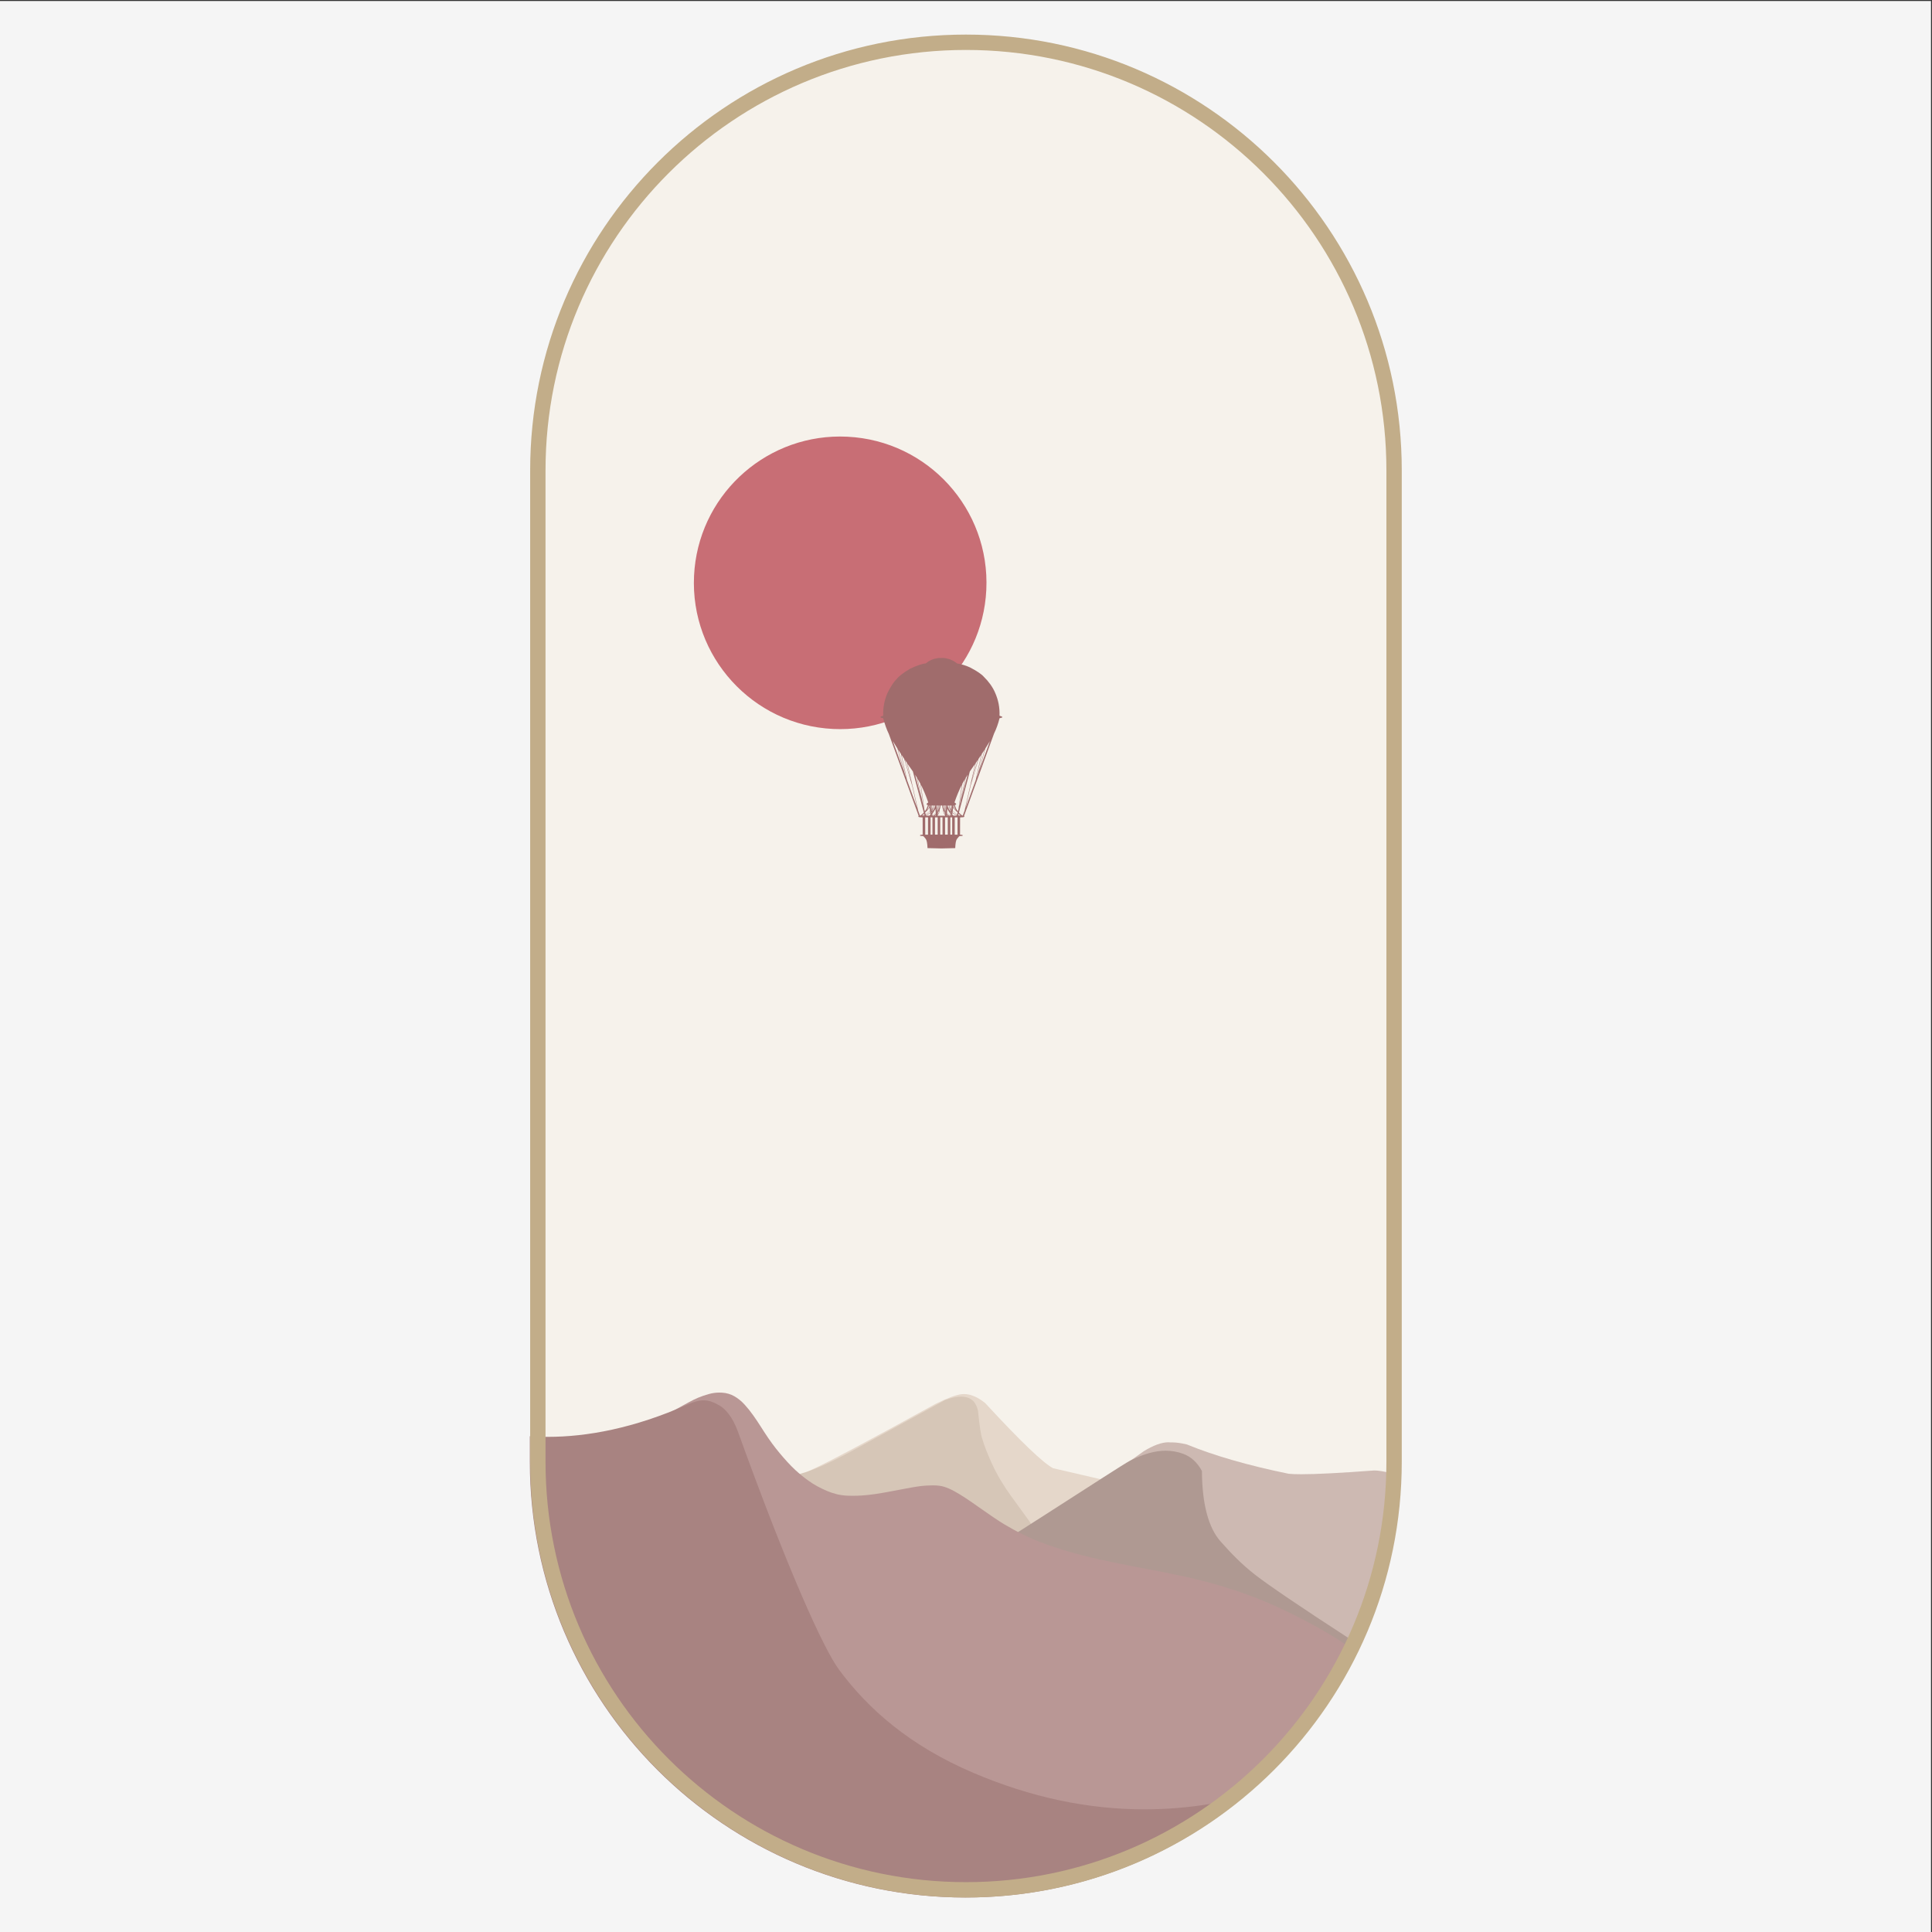 <?xml version="1.0" encoding="UTF-8" standalone="no"?>
<svg
   xmlns:dc="http://purl.org/dc/elements/1.1/"
   xmlns:cc="http://creativecommons.org/ns#"
   xmlns:rdf="http://www.w3.org/1999/02/22-rdf-syntax-ns#"
   xmlns:svg="http://www.w3.org/2000/svg"
   xmlns="http://www.w3.org/2000/svg"
   viewBox="0 0 4000 4000"
   height="4000"
   width="4000"
   xml:space="preserve"
   id="svg2"
   version="1.1"><rect x="0" y="0" width="4000" height="4000" fill="#333333" stroke="none"/><defs
     id="defs6" /><g
     transform="matrix(1.333,0,0,-1.333,0,4000)"
     id="g10"><g
       transform="scale(0.1)"
       id="g12"><g
         transform="scale(1.84)"
         id="g14"><path
           id="path16"
           style="fill:#f5f5f5;fill-opacity:1;fill-rule:nonzero;stroke:none"
           d="M 0,0 H 16300 V 16300 H 0 Z" /></g><g
         transform="scale(1.794)"
         id="g18"><path
           id="path20"
           style="fill:#f6f2eb;fill-opacity:1;fill-rule:nonzero;stroke:none"
           d="m 8361.46,16300 c -1007.4,0 -1919.32,-408.3 -2579.57,-1068.5 -660.25,-660.3 -1068.5,-1572.2 -1068.5,-2579.6 V 4070.99 c 0,-2014.79 1633.31,-3648.105 3648.1,-3648.105 1007.38,0 1919.41,408.295 2579.61,1068.505 660.2,660.23 1068.5,1572.17 1068.5,2579.58 v 8580.93 c 0,2014.8 -1633.4,3648.1 -3648.11,3648.1 z" /></g><g
         transform="scale(1.28)"
         id="g22"><path
           id="path24"
           style="fill:#e5d7ca;fill-opacity:1;fill-rule:nonzero;stroke:none"
           d="m 11698.1,6527.33 c -2.3,0 -4.7,-0.02 -7,-0.08 l -23.4,-1.47 c -67,-7.81 -172.1,-46.95 -315.4,-117.36 -810.9,-447 -1312,-713.27 -1503.24,-798.83 -39.77,-19.44 -82.81,-39.22 -129.09,-59.34 C 9508.59,5458.34 9229.2,5359.1 8881.78,5252.52 8562.43,5158.11 7879.48,5050.33 6833.01,4929.24 7206.48,2565.58 9252.86,758.137 11721.4,758.137 c 1366.6,0 2603.4,553.623 3499.3,1449.413 459.1,459.19 828.4,1007.98 1079.3,1617.92 l -20.1,80.37 c -97.1,337.45 -297.7,618.88 -601.7,844.31 -188.6,150.12 -483.6,287.29 -885,411.49 l -1403.5,324.6 -0.5,-0.12 -610.2,141.36 c -121.9,63.42 -397.1,327.28 -825.5,791.53 -89.8,72.21 -175,108.32 -255.4,108.32 z" /></g><path
         id="path26"
         style="fill:#d6c6b7;fill-opacity:1;fill-rule:nonzero;stroke:none"
         d="m 11985.1,7091.52 c 194.2,-46.64 451.9,1.53 773.2,144.53 121.9,52.97 270.3,126.02 445.2,219.11 l 1476.9,807.57 c 208.9,77.15 357.1,68.95 444.7,-24.64 30,-37.15 51.7,-84.54 65.1,-142.15 22.5,-232.15 44.6,-377.11 66.2,-434.92 30.5,-107.31 82.4,-240.2 155.8,-398.64 47.8,-104.33 106,-210.47 174.7,-318.36 20,-38.94 154.1,-227.5 402.2,-565.7 27.7,-41.21 53.7,-90.16 77.9,-146.91 39.1,-85.43 28.7,-167.62 -31.1,-246.64 -356.9,-360.04 -762.1,-561.53 -1215.8,-604.42 -334.8,-65.62 -863.7,-1.21 -1586.5,193.17 z" /><g
         transform="scale(1.331)"
         id="g28"><path
           id="path30"
           style="fill:#cdb9b2;fill-opacity:1;fill-rule:nonzero;stroke:none"
           d="m 13633.3,5714.62 c -77.4,0 -173.4,-35.01 -287.8,-105.03 -171.2,-122.81 -329,-234.62 -473.6,-335.39 l 0.6,-0.17 -0.4,-0.12 c -445,-309.88 -764.1,-515.65 -957.3,-617.31 -2.1,-1.08 -4.2,-2.17 -6.3,-3.22 -465,-239.19 -912.6,-414.21 -1342.7,-525.05 -434.3,-104.03 -852.76,-156.05 -1255.47,-156.05 -524.45,0 -1022.12,88.24 -1492.96,264.69 l -0.41,-0.12 L 13089,1089.5 c 581.7,241.07 1105.1,594.3 1543.6,1032.77 375.1,375.06 687.7,812.27 921.2,1294.88 4.7,8.72 8.9,17.43 13.1,26.21 14,-8.69 27.8,-17.4 41.6,-26.21 42.3,-26.93 84,-54.37 125.1,-82.28 l -0.4,-0.12 c 0,0.12 0,0.09 0,0.09 22.4,-14.96 44.3,-30.11 65.7,-45.37 301.4,620.45 479.1,1312.08 501.1,2042.87 -13.2,5.4 -27,10.41 -41.4,15.02 -12.5,3.35 -24.6,6.49 -36.3,9.39 l -0.5,-0.12 c -77.6,19.37 -139.8,29.08 -186.7,29.18 -3.5,-0.27 -7,-0.54 -10.6,-0.8 -386.3,-28.87 -666.3,-43.31 -839.9,-43.31 -64,0 -113.6,1.96 -148.7,5.9 -471.6,96.78 -867.2,210.81 -1186.8,342.01 -68.4,15.76 -123.8,23.63 -166.1,23.63 -4,0 -7.9,-0.06 -11.7,-0.21 l -9.7,-0.08 c -9.2,1.11 -18.6,1.67 -28.3,1.67 z" /></g><g
         transform="scale(1.288)"
         id="g32"><path
           id="path34"
           style="fill:#af9992;fill-opacity:1;fill-rule:nonzero;stroke:none"
           d="m 14057.2,5803.92 c -130,0 -263.6,-39.74 -406.1,-108.64 v -0.12 c -8.6,-4.07 -17.3,-8.31 -25.9,-12.71 -30.2,-15.2 -168.5,-102.67 -353.7,-221.29 l 0.4,-0.13 c -382.6,-244.65 -964.3,-622.07 -1206.3,-770.76 l 4058,-1516.1 c 50.1,89.4 97.5,180.48 142.2,273.11 l 1.5,-0.12 c -0.8,0.39 -1.2,0.6 -1.2,0.63 11.5,23.79 22.8,47.67 33.9,71.64 -626.6,405.81 -1014.1,670.94 -1167.2,790.3 -156.7,122.17 -290,259.25 -416,402.47 -138.2,157.19 -220.5,432.21 -222.9,847.29 -55.6,102.33 -130.9,172.38 -226.7,207.3 -69.5,25.33 -139.2,37.13 -210,37.13 z" /></g><g
         transform="scale(1.29)"
         id="g36"><path
           id="path38"
           style="fill:#b99795;fill-opacity:1;fill-rule:nonzero;stroke:none"
           d="m 8662.38,6494.74 c -42.49,0 -83.54,-5.48 -123.17,-16.41 -49.56,-13.72 -93.22,-28.46 -130.91,-44.23 -37.7,-15.75 -77.26,-35.1 -118.71,-58.05 -41.45,-22.92 -85.74,-47.22 -132.88,-72.9 -47.12,-25.67 -96.92,-52.74 -149.42,-81.17 -52.46,-28.43 -108.17,-58.13 -167.15,-89.1 -58.95,-30.94 -120.93,-63.64 -185.9,-98.04 -64.96,-34.42 -133.18,-69.6 -204.6,-105.6 -71.45,-36 -146.5,-72.81 -225.17,-110.44 -78.65,-37.63 -160.06,-74.48 -244.23,-110.54 -84.14,-36.06 -170.18,-70.36 -258.13,-102.94 -1.54,-0.57 -3.09,-1.15 -4.63,-1.73 -66.67,-24.58 -134.15,-47.41 -202.43,-68.45 -20.22,-6.23 -40.51,-12.33 -60.86,-18.22 -6.62,-1.94 -13.28,-3.85 -19.91,-5.73 C 6513.66,2711.93 8807.67,466.976 11626,466.976 c 1434.1,0 2732.5,581.364 3672.3,1521.094 407.3,407.28 747.2,881.91 1001.7,1405.74 -22.1,15.75 -44.5,31.34 -67.2,46.81 -7.6,-15.65 -15.3,-31.24 -23,-46.81 l -0.5,-0.12 c 7.8,15.69 15.4,31.28 22.9,46.93 -42,28.79 -84.9,57.1 -128.6,84.92 -14.2,9.06 -28.5,18.08 -43,27.01 -4.3,-9.03 -8.6,-18.01 -13,-27.01 l -0.4,-0.12 c 4.4,9.21 8.7,18.14 12.9,27.13 -54.1,33.82 -109.9,66.79 -167.3,98.91 -72.6,40.66 -146.6,80.44 -221.8,119.35 -75.3,38.9 -151.6,76.75 -228.9,113.47 -77.4,36.76 -155.9,71.63 -235.7,104.67 -79.7,33.03 -160.6,63.88 -242.5,92.58 -82,28.73 -165.2,55.86 -249.6,81.41 -84.4,25.59 -168.9,48.96 -253.6,70.15 -84.6,21.2 -168.8,40.63 -252.8,58.35 -83.9,17.68 -168.1,34.88 -252.5,51.56 -84.4,16.71 -167.3,32.51 -248.7,47.44 -81.3,14.96 -160.7,30.3 -238,46.11 -77.4,15.77 -154.3,32.24 -230.8,49.41 -76.5,17.19 -151.4,35.24 -224.6,54.13 -73.3,18.92 -143.2,38.78 -209.9,59.58 -66.6,20.84 -132,42.42 -196.1,64.76 -64,22.35 -119.5,43.78 -166.5,64.34 -46.9,20.53 -90.9,40.94 -131.9,61.13 -41,20.22 -78.9,40.05 -113.7,59.55 -34.8,19.5 -68.5,38.73 -100.9,57.71 -32.4,18.95 -78.3,48.62 -137.8,88.92 -59.6,40.33 -116.2,79.62 -170,117.92 -53.8,38.3 -105.4,73.93 -154.8,106.87 -49.3,32.97 -96.7,61.77 -141.9,86.48 -45.3,24.67 -86.8,42.69 -124.6,54.03 -35.9,10.85 -79.2,16.23 -129.9,16.23 -2.6,0 -5.2,0 -7.8,-0.03 -54.1,-0.57 -100,-3.27 -137.8,-8.05 -37.8,-4.78 -77.5,-10.9 -119.2,-18.38 -41.7,-7.48 -85.9,-15.71 -132.9,-24.67 -46.9,-8.99 -95.9,-18.23 -147.3,-27.77 -51.2,-9.53 -103.1,-18.19 -155.5,-26 -52.5,-7.84 -105.5,-13.5 -158.9,-17.04 -36,-2.37 -71.8,-3.58 -107.4,-3.58 -17.4,0 -34.8,0.31 -52.2,0.85 -52.8,1.73 -99.9,7.81 -141.2,18.2 -41.3,10.41 -80.8,23.58 -118.55,39.53 -37.76,15.96 -75.48,34.16 -113.2,54.56 -37.75,20.44 -74.66,43.6 -110.75,69.55 -31.19,22.4 -61.61,45.83 -91.31,70.27 l -0.43,-0.13 c -4.42,3.94 -8.93,7.88 -13.56,11.78 -34.12,28.65 -67.12,59.29 -98.98,91.83 -31.87,32.55 -63.82,67.21 -95.82,103.94 -32,36.72 -63.1,74.29 -93.31,112.65 -30.21,38.4 -59.82,78.93 -88.86,121.56 -29.03,42.63 -58.4,87.53 -88.13,134.64 -29.73,47.14 -61.07,93.94 -94.04,140.42 -32.94,46.5 -67.88,89.92 -104.78,130.25 -36.94,40.32 -77.51,73.17 -121.68,98.55 -44.14,25.36 -93.22,39.75 -147.17,43.17 -10.81,0.69 -21.53,1.03 -32.15,1.03 z" /></g><g
         transform="scale(1.185)"
         id="g40"><path
           id="path42"
           style="fill:#a88381;fill-opacity:1;fill-rule:nonzero;stroke:none"
           d="m 9221.65,6968.52 c -59.71,0 -125.31,-17.16 -209.33,-54.46 -705.53,-313.23 -1322.25,-424.13 -1828.83,-424.13 -12.55,0 -25.01,0.06 -37.43,0.19 l -0.43,-329.77 v 329.77 c -68.76,0.76 -135.85,3.59 -200.77,8.24 l -0.42,-0.13 v -337.88 c 0,-3152.69 2555.77,-5708.439 5708.46,-5708.439 1386.7,0 2658.1,494.581 3647.1,1316.789 l -0.5,-0.13 c -149.7,-36.88 -299,-67.55 -448.4,-91.8 -0.1,-0.07 -0.2,-0.17 -0.3,-0.23 l -0.5,-0.14 c -283.5,-45.77 -566.8,-68.76 -850.4,-68.76 -745.2,0 -1492.7,158.75 -2241.8,478.07 -836.1,356.46 -1381.6,839.34 -1761.5,1353.23 -200.5,271.15 -662.7,1285.75 -1324.95,3120.58 -72.55,201.03 -171.6,301.06 -239.05,340.14 -76.25,44.18 -139.34,68.86 -210.95,68.86 z" /></g><g
         transform="scale(1.425)"
         id="g44"><path
           id="path46"
           style="fill:#c86e75;fill-opacity:1;fill-rule:nonzero;stroke:none"
           d="m 9156.26,16300 c -845.38,0 -1550.28,-664.3 -1591.46,-1517.8 -42.41,-879.7 636.27,-1627.1 1515.91,-1669.6 0.24,0 0.46,0 0.71,0 0.3,0 0.63,0 0.93,0 l 0.41,-0.1 c 25.42,-1.1 50.86,-1.7 76.05,-1.7 845.39,0 1550.29,664.3 1591.49,1517.8 42.3,878.8 -635.1,1625.7 -1513.63,1669.3 l -0.38,-0.1 c -0.63,0.2 -1.29,0.3 -1.95,0.3 -25.71,1.2 -52.58,1.9 -78.08,1.9 z" /></g><g
         transform="scale(1.214)"
         id="g48"><path
           id="path50"
           style="fill:#a06c6c;fill-opacity:1;fill-rule:nonzero;stroke:none"
           d="m 11422.5,15237.4 c 18.9,-31.3 38.7,-63.4 59.4,-96.2 l 77.8,-280.4 z m 1242.3,-1.3 -136.7,-375.3 77.6,279.4 h -0.1 c 21.6,34 41.4,66 59.2,95.9 z m -67.2,-108.5 -88.5,-319.2 -13.8,-37.7 65.3,299.9 v 0 c 12.8,19.6 25.2,38.6 37,57 z m -1107.6,0.9 c 12.1,-19 24.5,-38.2 37.2,-57.7 v -0.1 l 65.3,-300 -13.7,37.7 z m 1021.2,-131.8 -77.8,-262.1 50.1,221.3 c 9.5,13.8 18.7,27.4 27.7,40.8 z m -934.4,-0.5 c 9.1,-13.5 18.3,-27.1 27.7,-40.8 l 50,-220.7 z m 131.4,-191 c 9,-14.3 17.2,-27.5 24.5,-39.5 v 0 l 54.1,-255.9 z m 671.5,0 -78.6,-295.4 54,255.9 c 7.3,12 15.5,25.1 24.5,39.5 z m -343.3,-393 v -0.1 z m 0,0 v -0.1 z m 0,0 v -0.1 c 0,0.1 0,0.1 0,0.1 z m 0,0 v -0.1 z m 0,0 v -0.1 0.1 -0.1 z m -296.8,342.2 c 16,-26.5 27.3,-46.4 34,-59.9 0.7,-1.3 1.4,-2.7 2.1,-4 l 40.4,-290.9 -7.6,28.5 z m 608.7,0 -69,-326.3 -7.5,-28.4 40.4,290.8 v 0 c 0.7,1.3 1.4,2.7 2.1,4 6.7,13.5 18,33.4 34,59.9 z m -456.8,-360.7 0.2,-1.3 -2.2,-3.5 1.7,4 v 0.1 z m 304.9,0 0.2,-0.7 v -0.1 l 1.8,-4 -2.2,3.5 z m 357.5,666.8 -69.7,-320.4 -131.2,-360.1 66,291.3 c 0.1,0.2 0.2,0.4 0.3,0.6 l 100.1,336.9 c 11.9,17.6 23.4,34.9 34.5,51.7 z m -1020,0.1 c 11.3,-17.3 22.9,-34.7 34.7,-52.2 v -0.1 l 100,-336.4 c 0,-0.2 0.1,-0.4 0.3,-0.6 l 65.9,-291.2 -131.1,360 z m 462.2,-665.3 0.1,-2 v -7 l -0.4,-7.2 -0.2,-1.7 z m 95.7,0 0.5,-17.9 -0.2,1.7 -0.5,7.2 v 7 z m -167.3,17 h 16.7 v 0 l -0.4,-6.9 -1,-8.2 -1.6,-8.1 -1.4,-5.3 -3.4,-4.8 -6.7,-8.7 v 0 z m 238.9,-0.3 -2.2,-41.7 v 0 l -6.8,8.7 -3.3,4.8 -1.4,5.3 -1.6,8.1 -1,8.2 -0.4,6.4 5.6,-0.1 c 3.8,0.1 7.5,0.2 11.1,0.3 z m -205.4,0.3 6.8,-0.1 v 0 l 0.5,-7.1 -1.4,-4.9 -4.8,-13 -5.4,-13 -2.6,-5.4 -0.5,-0.7 0.8,1.6 v 0 l 2.2,5.6 h 0.1 l 1.8,5.6 v 0.1 l 1.4,5.6 v 0.1 l 1,5.7 v 0 l 0.6,5.8 v 0 l 0.1,5.7 v 0 l -0.3,5.7 v 0.1 z m 165.1,-0.4 h 6.7 v -0.1 l -0.2,-2.1 v -0.1 l -0.3,-5.7 v 0 l 0.1,-5.7 v 0 l 0.5,-5.8 v 0 l 1,-5.7 v -0.1 l 1.5,-5.6 v -0.1 l 1.8,-5.6 v 0 l 2.3,-5.6 v 0 l 0.7,-1.6 -0.4,0.7 -2.6,5.4 -5.5,13 -4.7,13 -1.5,4.9 z m -114.1,0.2 h 10.8 v -0.1 -2.7 l -0.6,-10.1 -1.3,-10 -1.3,-6.1 -3.3,-6.7 -5.4,-9.5 -3.6,-5.7 v -0.2 z m 59.1,-0.1 h 10.7 l 4.8,-50.8 -3.6,5.7 -5.4,9.5 -3.3,6.8 -1.3,6 -1.4,10 -0.5,10.1 z m -151.5,0.4 v -0.2 c 0.2,0.1 0.3,0.2 0.4,0.1 h 3.1 l 2.4,-46.8 -3.5,-4 -0.4,-0.4 z m 254.7,-0.1 -2.1,-51.1 v -0.1 l -0.3,0.4 -3.6,4 2.5,46.6 v -0.1 c 1.1,0.1 2.3,0.2 3.5,0.3 z m -236.9,-36.4 -1,-2.8 -3.1,-7.8 -3,-6.5 v -0.1 l -0.5,7.9 2.2,2.5 h 0.1 z m 219.1,0 5.3,-6.8 v 0 l 2.2,-2.5 -0.4,-7.8 v -0.1 l -3.1,6.6 -3.1,7.8 z m -243.9,36.8 c 0.9,-0.1 1.7,-0.1 2.6,-0.1 l 2.2,-55.8 v 0 l -0.6,-0.7 v 0 l -7.2,50.7 0.5,0.9 c 0,0 0,0 0,0 z m 268.7,-0.1 2.5,-4.9 c 0,0 0,0 0,0 l 0.5,-0.9 -7.2,-50.7 -0.7,0.7 v 0 l 2.3,55.7 -0.1,-0.2 c 0.9,0.2 1.8,0.3 2.7,0.3 z m -263.7,-59.4 0.1,-3.7 v -0.2 l -0.5,3.6 z m 258.7,0 0.3,-0.3 v 0 l -0.5,-3.4 z m -288.7,61.8 v -0.1 c 1.3,-0.1 2.6,-0.3 4,-0.4 v -0.1 l 2.1,-14.8 -2.3,-6.2 -2.7,-6 -3.2,-6.1 -3.6,-6 -3.5,-5.1 -2.3,-2.9 -8.7,-9.9 -8.1,-8.3 v -0.1 l 4.1,6.4 c 0,0.1 0.1,0.2 0.1,0.3 l 6.2,10.9 c 0,0 0,0.1 0.1,0.2 l 5.4,11.1 c 0,0 0.1,0.1 0.1,0.2 l 4.6,11.2 c 0.1,0.1 0.1,0.1 0.1,0.2 l 4,11.4 c 0,0.1 0,0.2 0,0.2 l 3.2,11.5 c 0,0.1 0,0.1 0,0.2 z m 318.6,-0.1 0.5,-2.1 c 0,-0.1 0,-0.1 0,-0.2 l 3.2,-11.5 c 0,0 0,-0.1 0,-0.2 l 3.9,-11.4 c 0,0 0.1,-0.1 0.1,-0.2 l 4.7,-11.2 c 0,-0.1 0,-0.2 0.1,-0.2 l 5.4,-11.1 c 0,-0.1 0.1,-0.2 0.1,-0.2 l 6.1,-10.9 c 0.1,-0.1 0.1,-0.2 0.2,-0.3 l 4.1,-6.3 -8.1,8.3 -8.7,9.9 -2.4,2.9 -3.5,5.1 -3.5,5.9 -3.2,6.2 -2.7,6 -2.3,6.2 v 0 l 2.1,14.8 c 1.4,0.2 2.7,0.3 3.9,0.5 z m -206.3,-2.7 7.8,-0.1 -5.5,-58.6 -3.7,-5.3 -0.7,-0.8 v -0.1 l 0.3,11.6 1.4,5.6 v 0 l 1.4,7.2 v 0.1 l 0.8,7.1 0.1,0.1 0.4,7.2 v 0 7.2 0 l -0.5,7.1 v 0.1 l -0.9,7.1 v 0 z m 86.3,-0.2 7.7,-0.1 -0.8,-4.2 v 0 l -0.9,-7.1 v 0 l -0.5,-7.2 v 0 -7.2 0 l 0.4,-7.2 v -0.1 l 0.9,-7.1 v -0.1 l 1.3,-7.2 h 0.1 l 1.3,-5.6 0.3,-11.5 v -0.1 l -0.6,0.9 -3.7,5.3 z m -8.6,-41.3 2.6,-4.5 v -0.1 l 6,-9.4 v -0.1 l 0.9,-1.3 0.8,-8.4 -1.6,2.9 -4.5,9.7 -3.7,9.7 z m -61.4,0 -0.4,-1.5 -3.7,-9.7 -4.5,-9.7 -1.6,-2.9 v 0 l 0.8,8.4 v -0.1 l 0.9,1.4 v 0.1 l 5.9,9.4 v 0.1 z m -90.5,-8.9 0.6,-10.6 -0.7,-1.2 -3.3,-5.3 v -0.1 l -0.5,13 2.6,2.8 h 0.1 z m 242.4,0 1.3,-1.4 v 0 l 2.7,-2.8 -0.6,-12.9 -3.2,5.3 -0.7,1.2 z m -183.1,50.4 h 10.1 v -0.2 l -1.5,-58.1 -1,-3.2 -2.7,-7 v 0 l -5.2,67.4 0.1,0.5 c 0,0 0,0.1 0.1,0.1 z m 113.7,-0.3 h 10.3 v -0.1 -0.1 c 0,0 0,-0.1 0.1,-0.1 l 0.1,-0.5 -5.2,-67.4 v -0.1 l -0.1,0.1 -2.6,7 -1.1,3.2 v -0.1 z m -148.4,0.4 h 7.7 v -0.1 l 0.4,-2.7 0.3,-5.6 -0.2,-5.6 -0.6,-5.7 -0.9,-5.7 -1.4,-5.6 -1.8,-5.5 -2.3,-5.5 -2.6,-5.4 -3,-5.3 -3.5,-5.3 c 0,-0.1 -0.1,-0.2 -0.1,-0.3 l -1.8,-2.1 -6.6,-6.7 -2.8,-2.6 -0.3,5.3 v 0 l 0.4,0.5 c 0,0 0,0.1 0,0.1 l 4.2,7.7 c 0,0 0,0.1 0,0.1 l 3.7,7.8 c 0,0.1 0,0.1 0.1,0.1 l 3.1,7.9 c 0,0 0,0.1 0,0.1 l 2.7,8 c 0,0 0,0 0,0.1 l 2.1,8.2 c 0,0 0,0 0,0.1 l 1.6,8.2 c 0,0 0,0 0,0 l 1.1,8.3 c 0,0 0,0 0,0.1 z m 185.5,-0.5 h 7.9 v 0 l 0.4,-6.6 c 0,0 0,-0.1 0,-0.1 l 1,-8.3 c 0,0 0,0 0,0 l 1.6,-8.2 c 0,-0.1 0,-0.1 0,-0.1 l 2.2,-8.2 c 0,0 0,-0.1 0,-0.1 l 2.6,-8 c 0,0 0,-0.1 0,-0.1 l 3.2,-7.9 c 0,0 0,0 0.1,-0.1 l 3.6,-7.8 c 0.1,0 0.1,-0.1 0.1,-0.1 l 4.1,-7.7 c 0.1,0 0.1,-0.1 0.1,-0.1 l 0.3,-0.5 v 0 l -0.3,-5.3 -2.8,2.6 -6.5,6.7 -1.9,2.1 c 0,0.1 0,0.2 -0.1,0.3 l -3.4,5.3 -3.1,5.3 -2.6,5.4 -2.2,5.5 -1.8,5.5 -1.4,5.6 -1,5.7 -0.5,5.7 -0.2,5.6 0.3,5.6 z m -142.5,-67 v -3.3 l -1.8,-2.3 -1.2,-1.4 2.5,5.4 v 0 z m 107.2,0 0.6,-1.6 v 0 l 2.4,-5.4 -1.1,1.4 -1.8,2.3 v -0.1 z m -315.8,334 c 35.1,-68.7 66.5,-144.4 94.3,-227.1 -19.1,-12.9 -25.5,-21.8 -19.1,-27 2.1,-2.8 6.7,-5.2 14,-7.1 l -0.7,-3.3 -3.1,-11.3 -3.8,-11.2 -4.6,-11 -5.3,-10.9 -6.1,-10.7 -7,-10.9 -7.7,-10.6 v 0 l -7.3,27.2 z m 524.4,0 -43.6,-313.9 -7.2,-27.2 -7.7,10.6 -7,10.9 -6.1,10.7 -5.3,10.9 -4.6,11 -3.8,11.2 -3.1,11.3 -0.7,3.4 c 7.8,2.1 12.7,4.8 14.7,8 4.5,5.7 -2.1,14.3 -19.9,26 27.9,82.9 59.4,158.6 94.3,227.1 z m -382.3,-337.4 0.1,-2.7 -4.2,-3.6 v 0.3 0 l 3.7,5.4 c 0,0 0,0.1 0.1,0.1 z m 240.3,0 0.3,-0.5 c 0,0 0,-0.1 0,-0.1 l 3.8,-5.4 v -0.3 l -4.3,3.6 z m -165.4,6.7 -1,-10.3 -3.3,-5.1 0.3,10.2 3.4,4.4 0.1,0.1 z m 90.5,0 0.5,-0.7 v -0.1 l 3.5,-4.4 0.2,-10.2 -3.3,5.1 z m -151.1,-3.7 -6.5,-10.6 -2.8,-4.2 -0.3,5.7 0.7,0.6 c 0,0 0.1,0.1 0.1,0.1 l 7.1,6.6 c 0,0 0,0 0.1,0.1 z m 211.6,0 1.7,-1.7 c 0,-0.1 0,-0.1 0.1,-0.1 l 7.1,-6.6 c 0,0 0,-0.1 0.1,-0.1 l 0.7,-0.6 v -0.1 l -0.3,-5.6 v 0 l -2.9,4.2 z m -159.5,-7.3 -0.3,-10.8 -1.5,-1.9 -0.8,9.8 v -0.1 z m 107.5,0 2.5,-2.9 -0.7,-9.8 -1.5,1.9 z m -173.4,-5.3 0.4,-8.2 -1.9,-2.9 -2.4,-3.1 v 0 l -0.4,10.6 1.6,1.3 c 0,0 0,0 0.1,0.1 z m 239.3,0 2.6,-2.2 c 0,-0.1 0.1,-0.1 0.1,-0.1 l 1.6,-1.3 -0.4,-10.6 -2.4,3.1 -2,2.9 z m -167.9,-15.7 -0.1,-1.4 -1.5,-3.3 -0.2,-0.5 v 3.1 -0.1 z m 96.5,0 1.7,-2.1 0.1,-3.1 -0.2,0.5 -1.5,3.3 v 0 z m -199.4,68.5 6.1,-42.6 v -0.1 l -5.9,-4.8 -9.7,-7.6 -10.2,-7.3 -10.9,-7.1 -11.5,-6.7 -9,-4.9 -5.1,19.3 5.6,6.9 7.4,6.4 c 0.1,0 0.1,0 0.1,0.1 l 10,9.4 c 0.1,0 0.1,0 0.1,0 l 9.4,9.7 c 0,0 0.1,0 0.1,0.1 l 8.8,9.9 c 0,0 0,0 0,0.1 l 8.2,10.2 c 0,0 0,0 0.1,0 z m 302.2,0 6.5,-9 c 0,0 0,0 0,0 l 8.2,-10.2 c 0,-0.1 0,-0.1 0.1,-0.1 l 8.8,-9.9 c 0,-0.1 0,-0.1 0,-0.1 l 9.5,-9.7 c 0,0 0,0 0,0 l 10.1,-9.5 c 0,0 0,0 0,0 l 7.5,-6.4 5.6,-6.9 -5.1,-19.3 -9.1,4.9 -11.4,6.7 -11,7.1 -10.2,7.3 -9.7,7.6 -5.8,4.9 z m -178.3,-36.2 -0.1,-2 -0.8,-6.3 -1.3,-6.4 -1.7,-6.2 -2.2,-6.2 -2.6,-6.1 -2.8,-5.6 -3.2,-5.5 -3.5,-5.4 v 0 l 1.9,20.6 v -0.1 l 0.1,0.4 v 0.1 l 1.4,4.5 2,2.6 c 0,0.1 0.1,0.1 0.1,0.2 l 6.4,9.8 c 0,0.1 0.1,0.1 0.1,0.2 l 5.6,10 c 0,0.1 0,0.2 0.1,0.2 z m 54.5,0 0.5,-1.1 c 0,-0.1 0.1,-0.2 0.1,-0.3 l 5.6,-10 c 0,-0.1 0.1,-0.1 0.1,-0.2 l 6.4,-9.8 c 0,0 0.1,-0.1 0.1,-0.2 l 2,-2.6 1.3,-4.5 v -0.1 l 0.2,-0.3 v -0.1 l 1.9,-20.5 v -0.2 0.2 l -3.6,5.4 -3.2,5.5 -2.8,5.6 -2.6,6.1 -2.1,6.2 -1.8,6.2 -1.2,6.4 -0.8,6.3 z m -171.9,-9.2 2.4,-17.5 v -0.1 l -0.1,-0.1 -1.2,-0.9 -8.7,-5.5 -9,-5.2 -9.4,-4.9 -9.7,-4.6 -10.1,-4.3 -8.9,-3.5 v 0 l -2.3,8.6 10.3,5.6 v 0 l 11.6,6.8 v 0 l 11,7.2 v 0 l 10.3,7.3 v 0.1 l 9.8,7.6 v 0 z m 289.3,0 3.9,-3.4 h 0.1 l 9.7,-7.6 0.1,-0.1 10.2,-7.3 v 0 l 11.1,-7.2 v 0 l 11.5,-6.8 v 0 l 10.4,-5.6 -2.3,-8.6 -9,3.5 -10,4.3 -9.7,4.6 -9.4,4.9 -9.1,5.2 -8.6,5.5 -1.2,0.9 -0.2,0.2 v -0.2 z m -193.8,-32.5 -1.3,-14.7 -0.2,-0.1 0.4,12.8 1,1.6 v 0.1 z m 98.2,0 0.2,-0.3 v -0.1 l 1,-1.6 v 0 l 0.3,-12.8 v 0 l -0.1,0.1 v -0.1 z m -125.2,66.1 4,-52.1 v -0.1 l -7.5,-7.4 -9.1,-8.1 -9.6,-8 -10,-7.6 -4.5,-3.2 v -0.1 l -1.2,22.8 v -0.1 l 5.6,7.6 c 0,0 0.1,0.1 0.1,0.2 l 9,13.2 c 0.1,0 0.1,0.1 0.1,0.1 l 8.2,13.5 c 0.1,0.1 0.1,0.1 0.1,0.2 l 7.5,13.6 c 0,0.1 0,0.1 0.1,0.2 l 6.6,13.8 c 0.1,0.1 0.1,0.2 0.1,0.2 z m 152.2,0 0.5,-1.3 c 0.1,0 0.1,-0.1 0.1,-0.2 l 6.7,-13.8 c 0,0 0,-0.1 0.1,-0.2 l 7.4,-13.6 c 0,-0.1 0.1,-0.1 0.1,-0.2 l 8.2,-13.5 c 0.1,0 0.1,-0.1 0.1,-0.1 l 9,-13.2 c 0.1,-0.1 0.1,-0.1 0.1,-0.2 l 5.7,-7.5 -1.2,-22.7 v -0.1 l -4.6,3.3 -10,7.7 -9.5,7.9 -9.1,8.1 -7.6,7.5 z m -297,-64.5 3.4,-12.5 -12.6,-5.5 -13.1,-5.2 -3.4,-1.2 h -1.8 l 9.5,7.7 c 0.1,0.1 0.1,0.1 0.2,0.2 l 10.9,9.7 c 0,0 0.1,0.1 0.2,0.1 z m 441.8,0 6.8,-6.7 c 0.1,0 0.1,-0.1 0.2,-0.1 l 10.8,-9.7 c 0.1,-0.1 0.2,-0.1 0.3,-0.2 l 9.5,-7.7 h -1.8 l -3.5,1.2 -13.1,5.2 -12.5,5.5 z m -437.9,-14.6 1.7,-6.5 v -0.1 l -6.7,-2 -5.4,-1.4 -13.1,0.1 12,4.8 v 0 z m 434,0 11.5,-5.1 h 0.1 l 12,-4.8 -13.1,-0.1 -5.4,1.4 -6.8,2.1 z m 215.9,652.5 -135.7,-598.7 -23.3,-64.2 v 0 c -2,0.2 -4,0.4 -6.2,0.5 l -6.4,4.7 -11.3,9.2 -10.7,9.5 -10,9.8 -4.7,5.2 139.8,525.6 c 24,34 46.8,66.8 68.5,98.4 z m -865.6,-0.7 c 22,-32 44.8,-64.7 68.4,-97.9 l 139.7,-525.4 -4.7,-5.2 -9.9,-9.8 -10.7,-9.5 -11.3,-9.2 -6.4,-4.7 c -2.2,-0.2 -4.3,-0.3 -6.2,-0.5 v 0 l -23.4,64.2 z m 291.4,-629.7 2.5,-17.6 v 0 l -2.3,-2.8 -11.1,-12.3 c 0,0 -0.1,0 -0.1,-0.1 l -44.6,0.4 v -0.1 l -1.2,4.6 v -0.1 l 0.5,0.3 c 0.1,0 0.1,0 0.2,0 l 10.4,4.1 c 0.1,0 0.1,0 0.2,0 l 10.1,4.4 c 0.1,0 0.1,0 0.2,0 l 9.8,4.7 c 0,0 0.1,0.1 0.1,0.1 l 9.5,5 c 0.1,0 0.1,0 0.2,0 l 9.1,5.3 c 0.1,0 0.1,0.1 0.1,0.1 z m 282.7,0.1 6.3,-4.1 c 0.1,0 0.1,0 0.2,-0.1 l 9.1,-5.3 c 0.1,0 0.1,0 0.1,0 l 9.6,-5 c 0,0 0,-0.1 0.1,-0.1 l 9.8,-4.7 c 0.1,0 0.1,0 0.2,0 l 10.1,-4.4 c 0.1,0 0.1,0 0.1,0 l 10.5,-4.1 c 0,0 0.1,0 0.1,0 l 0.6,-0.2 v 0 l -1.2,-4.5 -44.7,-0.4 c 0,0.1 0,0.1 0,0.1 l -11.2,12.3 -2.3,2.8 z m -259.5,-12.4 1,-20.2 v -0.1 l -0.7,-0.5 h -1.9 l -2.3,16.2 3.7,4.5 c 0.1,0 0.1,0.1 0.2,0.1 z m 236.3,0 c 0.1,0 0.1,-0.1 0.1,-0.1 l 3.7,-4.5 v -0.1 l -2.3,-16.1 -1.8,-0.1 -0.8,0.7 z m -190,13.9 0.8,-10.8 v 0 l -3.2,-3.3 -9.2,-8.5 -9.9,-8 -5.7,-4.3 -13.7,0.2 v -0.2 0.9 l 6.6,4.7 v 0 l 10.1,7.7 v 0 l 9.6,8 h 0.1 l 9.1,8.3 v 0 z m 143.7,0 5.4,-5.3 v 0 l 9.1,-8.3 v 0 l 9.7,-7.9 v -0.1 l 10,-7.7 h 0.1 l 6.5,-4.7 v -0.7 0 l -13.6,-0.1 -5.8,4.2 -9.8,8.1 -9.2,8.4 -3.3,3.3 z m -141.9,-24.1 0.7,-8.8 -1.7,-1.6 -0.6,-0.6 -11.2,0.1 8.9,7.3 c 0.1,0.1 0.1,0.1 0.2,0.2 z m 140,0 3.8,-3.4 c 0,-0.1 0.1,-0.1 0.2,-0.2 l 8.8,-7.3 -11.1,-0.1 -0.7,0.6 -1.7,1.6 z m -82,118.8 24.1,-0.1 v 0 l -0.1,-2.7 c 0,0 0,-0.1 0,-0.2 l 0.5,-10.3 c 0,-0.1 0.1,-0.1 0.1,-0.2 l 1.4,-10.3 c 0,-0.1 0,-0.1 0,-0.2 l 2.2,-10.2 c 0,-0.1 0,-0.2 0,-0.3 l 3.1,-10.1 c 0,-0.1 0,-0.1 0,-0.2 l 3.1,-8.1 v -0.1 c 0,0.1 0,0.1 0,0 l -0.1,-6.4 c 0,0 0,0 0,-0.1 l 0.3,-6.4 c 0,0 0,0 0.1,-0.1 l 0.8,-6.4 c 0,0 0,0 0,-0.1 l 1.3,-6.3 c 0,0 0,-0.1 0,-0.1 l 1.7,-6.3 c 0,0 0,-0.1 0,-0.1 l 2.2,-6.2 c 0,-0.1 0,-0.1 0.1,-0.1 l 2.6,-6.2 c 0,0 0,-0.1 0,-0.1 l 2.9,-5.6 c 0,-0.1 0,-0.1 0,-0.1 l 3.2,-5.6 c 0,0 0,0 0.1,-0.1 l 3.6,-5.4 c 0,-0.1 0,-0.1 0,-0.1 l 4,-5.3 c 0,-0.1 0,-0.1 0,-0.1 l 1,-1.2 v 0 l 0.8,-8.6 -39.4,-0.3 -15.2,-0.1 -39.4,0.4 0.8,8.6 1,1.2 c 0,0 0.1,0 0.1,0 l 3.9,5.4 c 0.1,0 0.1,0 0.1,0.1 l 3.6,5.4 c 0,0 0,0.1 0,0.1 l 3.3,5.6 c 0,0 0,0 0,0.1 l 2.8,5.6 c 0.1,0 0.1,0.1 0.1,0.1 l 2.6,6.2 c 0,0 0,0 0,0.1 l 2.2,6.2 c 0,0 0,0.1 0,0.1 l 1.8,6.3 c 0,0 0,0.1 0,0.1 l 1.3,6.3 c 0,0.1 0,0.1 0,0.1 l 0.8,6.4 c 0,0.1 0,0.1 0,0.1 l 0.4,6.4 c 0,0.1 0,0.1 0,0.1 l -0.1,6.4 c 0,0.1 0,0.1 0,0.1 v 0 l 3,8.1 c 0,0.1 0.1,0.1 0.1,0.2 l 3,10.1 c 0,0.1 0,0.2 0.1,0.3 l 2.2,10.2 c 0,0.1 0,0.1 0,0.2 l 1.4,10.3 c 0,0.1 0,0.1 0,0.2 l 0.6,10.3 c 0,0.1 0,0.1 0,0.2 z m 14.8,-372 v -0.1 z m 0,0 v -0.1 0.1 -0.1 z m 0,0 v 0 0 z m 0,0 v -0.1 0.1 -0.1 z m 0,0 v -0.1 0.1 0 0 -0.1 0.1 0 0 -0.1 z m 0,0 v 0 0 z m 0,0 v 0 c 0,0 0,0 0,0 z m 0,0 z m 0,0 v -0.1 z m -15.6,220.3 h 27.6 v 0 c -0.2,-0.9 -0.3,-1.8 -0.3,-2.7 v -217.6 h -9.9 -9.9 -9.2 v 217.6 c 0,0.9 -0.1,1.9 -0.2,2.7 v 0 z m 59.7,0 h 35.1 c -0.2,-0.9 -0.2,-1.8 -0.2,-2.7 v -217.9 l -34.7,0.1 v 217.8 c 0,0.9 -0.1,1.8 -0.2,2.7 z m -93.7,0 c -0.2,-0.9 -0.3,-1.8 -0.3,-2.7 v -217.8 l -34.6,-0.1 v 217.9 c 0,0.9 -0.1,1.8 -0.2,2.7 v 0 h 35 z m 161,-0.1 h 24.2 v -218.7 c 0,-0.7 0,-1.4 0.1,-2.1 l -24.1,0.2 v 218 c 0,0.9 -0.1,1.8 -0.2,2.6 z m -228.3,0 c -0.1,-0.8 -0.2,-1.7 -0.2,-2.6 v -218 l -24.2,-0.2 c 0.1,0.7 0.2,1.4 0.2,2.1 l -0.1,218.7 z m 285.1,0 h 36 l -0.4,-221.1 -35.7,0.2 -0.1,-0.2 c 0.2,0.9 0.2,1.6 0.2,2.4 z m -342,0 v -218.7 c 0,-0.7 0.1,-1.5 0.2,-2.2 v 0 l -35.7,-0.2 -0.5,221.1 z m 193.2,2039.7 -57.3,-0.9 c -35.5,-4.5 -62.5,-10.8 -80.9,-19.1 -29.5,-11.1 -57.6,-27.8 -84.1,-50.1 -44.7,-3.1 -112.5,-26.2 -203.4,-69.2 -86.1,-52.4 -142.5,-96.2 -169.3,-131.4 -34.2,-32.4 -71.9,-89.3 -113.2,-170.5 -42.7,-94.1 -62,-193.5 -58,-298.1 l -29.5,-10.1 c -3.5,-2 -5.2,-4.6 -5.2,-7.8 -1.8,-5 9.6,-9.5 34.4,-13.5 20.5,-77.7 44.7,-145.2 72.5,-202.5 v -0.1 l 381.6,-1047.3 c -3.6,-2 -5,-4.5 -4.1,-7.7 0.6,-3.7 3.8,-6.4 10,-8 4,-1.3 12.5,-2.3 25.6,-2.9 1.4,-0.1 6.1,-0.3 14.2,-0.6 h 4.9 l 0.4,-221.1 -4.3,-0.1 c -20.8,-0.9 -30.6,-3.9 -29.5,-9.1 -2,-5.3 7.4,-7.9 28.1,-7.9 2.5,0 5.3,0 8.2,0.1 8.5,-2.3 21,-15 37.5,-38.3 12.3,-15.8 19.7,-54.6 22,-116.5 l 177.8,-4.2 176.7,4.2 c 2.3,61.9 9.6,100.7 21.9,116.5 16.6,23.3 29,36 37.5,38.3 2.9,-0.1 5.7,-0.1 8.2,-0.1 20.7,0 30.1,2.6 28.2,7.9 1.1,5.2 -8.8,8.2 -29.5,9.1 l -4.4,0.1 0.4,221.1 h 5 c 19,0.6 30.2,1.4 33.8,2.2 9.3,1.9 14.2,4 14.7,6.3 2.6,4.6 1.7,8.1 -2.8,10.6 v 0 l 383.2,1052.2 c 30.8,63.4 54.3,129.2 70.7,197.4 27.4,5.2 38.9,10.1 34.6,14.8 2.6,4.5 -9,10.2 -34.8,17 4.1,104.6 -15.3,204 -57.9,298.1 -31.2,71 -79,138 -143.4,201.1 -29.2,33.4 -88.3,73.4 -177.6,119.9 -52.3,23.9 -107.3,40.6 -164.9,50.1 -22.9,21 -54.7,39 -95.3,54.2 -34,10.5 -61.5,15.8 -82.7,15.9 z" /></g><g
         transform="scale(1.808)"
         id="g52"><path
           id="path54"
           style="fill:#c2ad89;fill-opacity:1;fill-rule:nonzero;stroke:none"
           d="M 5744.26,15110.1 C 5090.56,14456.5 4686.37,13553.6 4686.37,12556.2 V 4040.18 c 0,-1994.78 1617.09,-3611.848 3611.85,-3611.848 997.41,0 1900.28,404.189 2553.98,1057.868 653.7,653.7 1057.9,1556.58 1057.9,2553.97 v 8516.03 c 0,1994.8 -1617.1,3611.8 -3611.9,3611.8 -997.38,0 -1900.27,-404.2 -2553.94,-1057.9 m -93.31,93.3 c 677.42,677.5 1613.45,1096.6 2647.25,1096.6 2067.7,0 3743.8,-1676.2 3743.8,-3743.8 V 4040.17 c 0,-1033.8 -419.1,-1969.86 -1096.5,-2647.26 v -0.02 C 10268,715.482 9332.02,296.358 8298.22,296.358 c -2067.66,0 -3743.8,1676.172 -3743.8,3743.822 v 8516.02 c 0,1033.8 419.1,1969.8 1096.53,2647.2 z" /></g></g></g></svg>